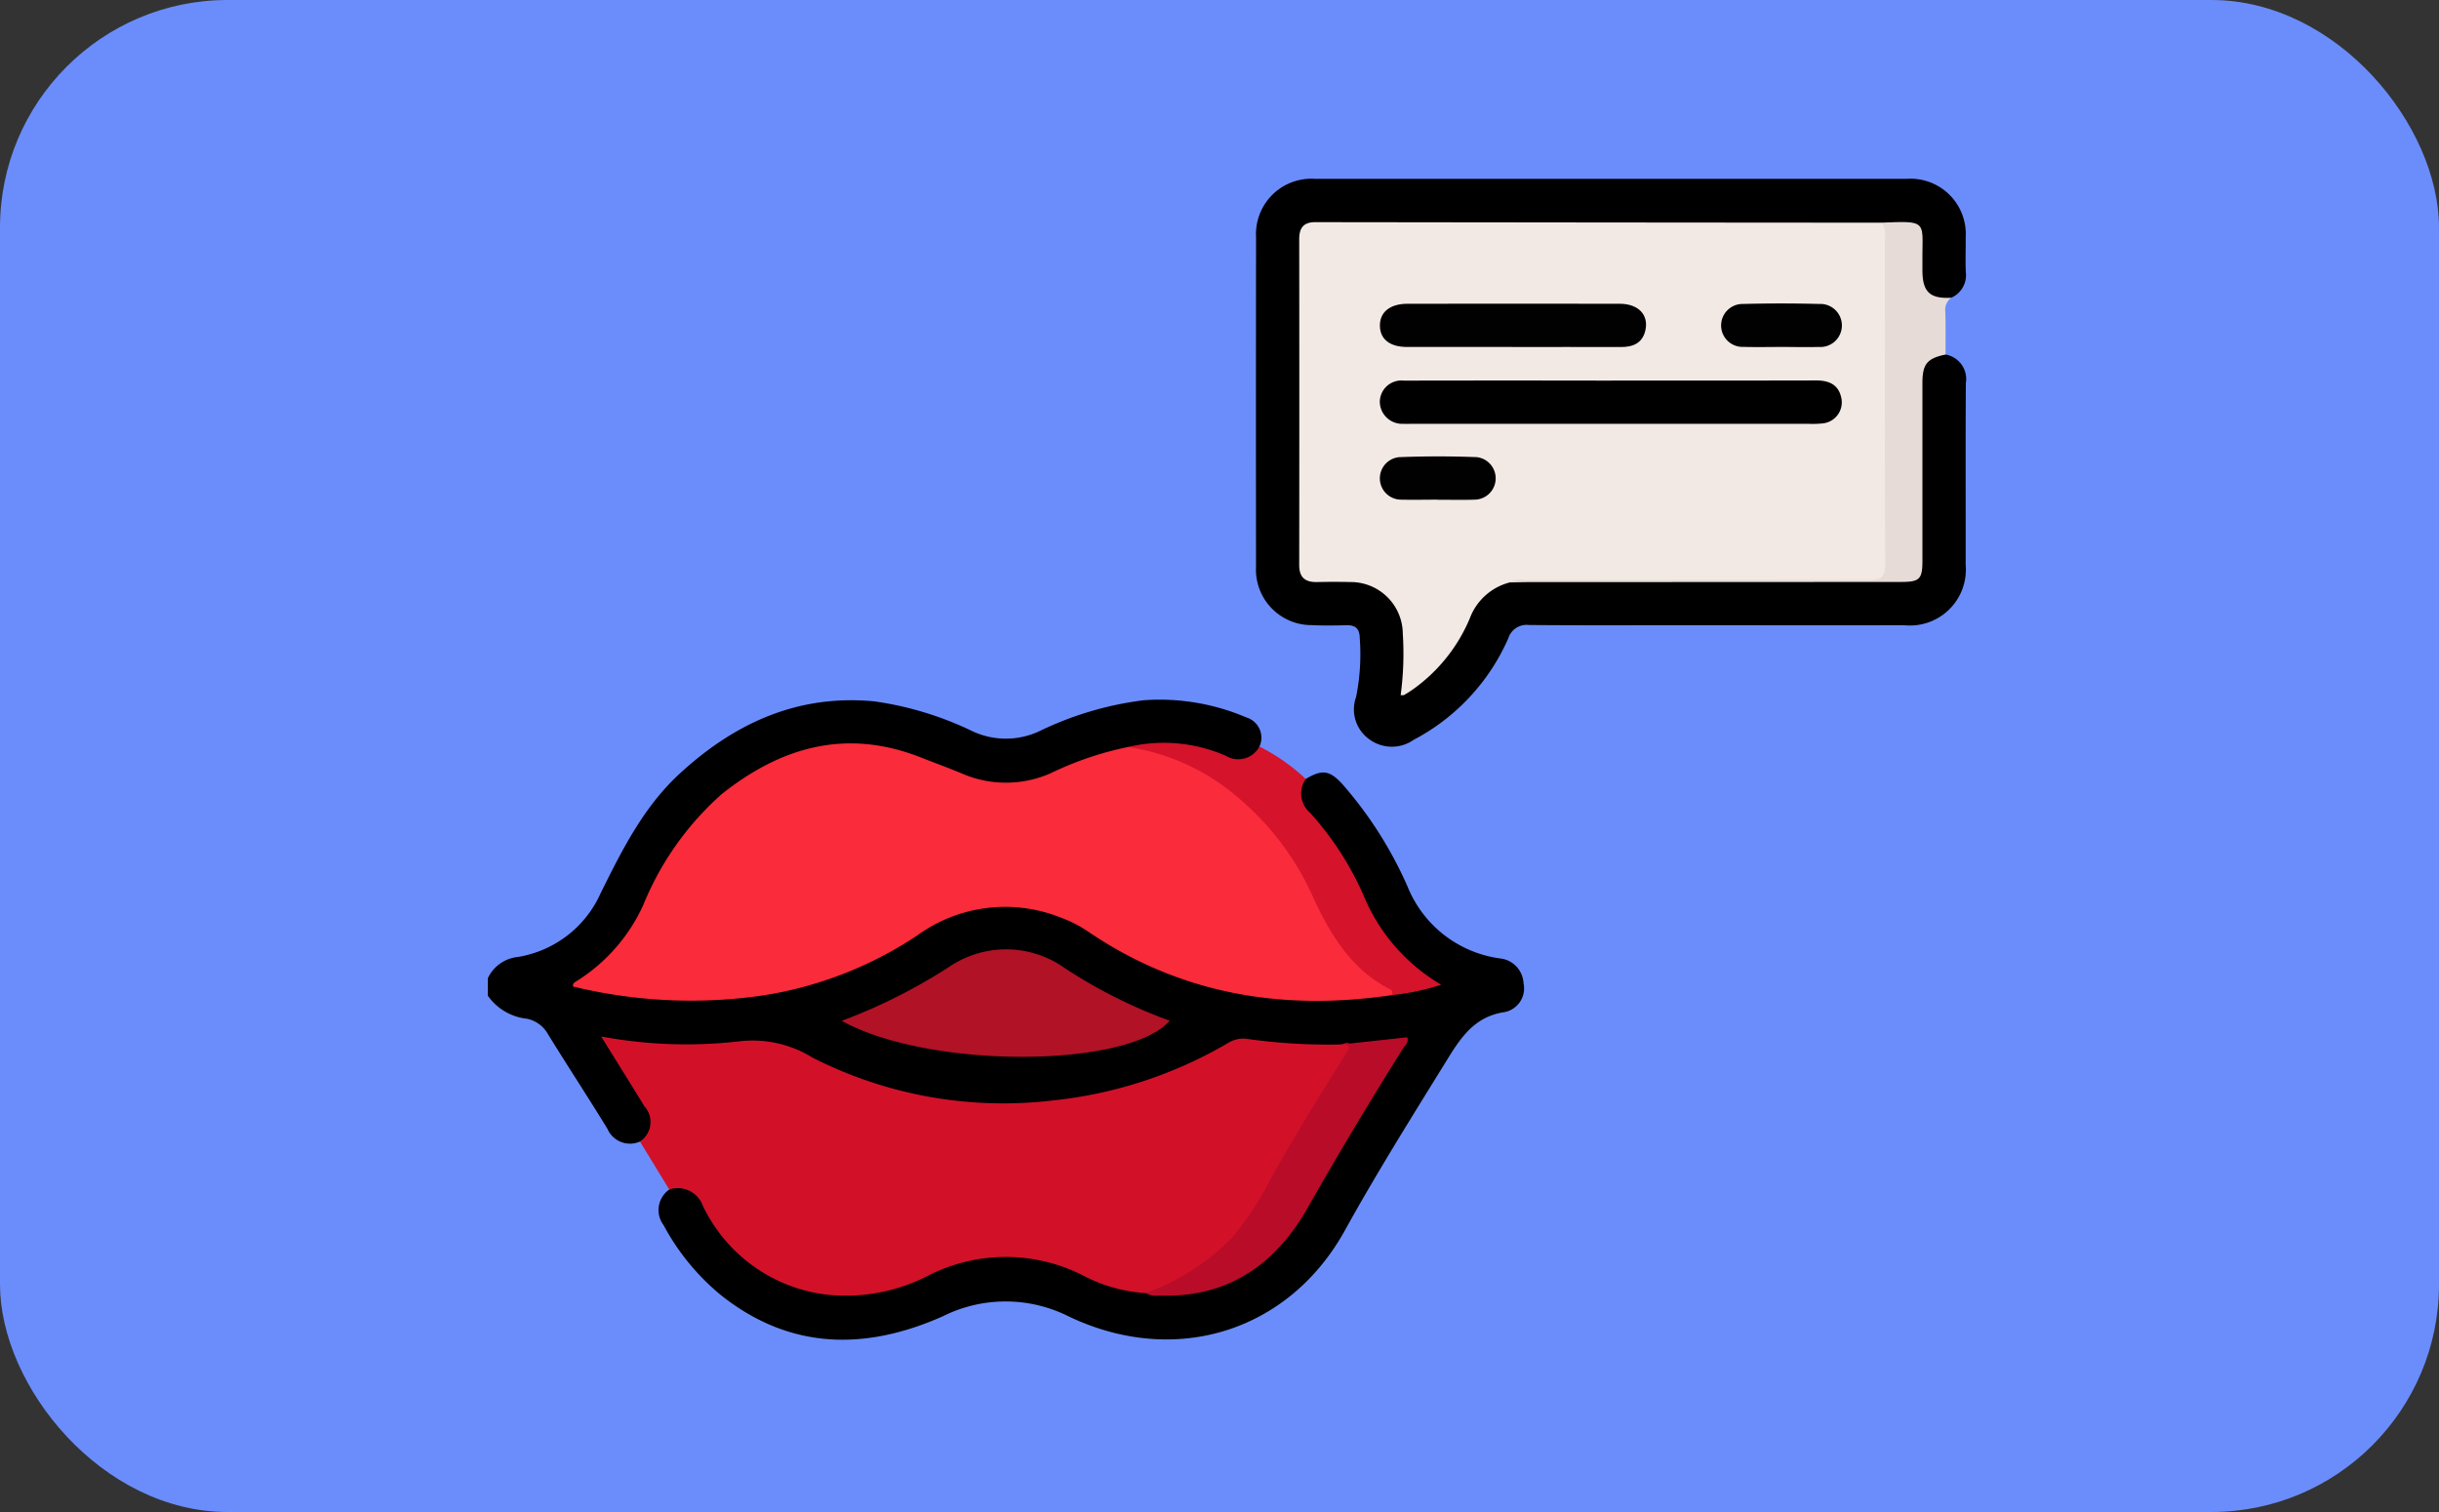 <svg xmlns="http://www.w3.org/2000/svg" xmlns:xlink="http://www.w3.org/1999/xlink" width="150" height="93" viewBox="0 0 150 93">
  <rect x="0" y="0" width="150" height="93" fill="#333333" stroke="none"/>
  <defs>
    <clipPath id="clip-path">
      <rect id="Rectángulo_338999" data-name="Rectángulo 338999" width="90.902" height="71.4" fill="none"/>
    </clipPath>
  </defs>
  <g id="Grupo_983733" data-name="Grupo 983733" transform="translate(-328 -1185)">
    <rect id="Rectángulo_338759" data-name="Rectángulo 338759" width="150" height="93" rx="14" transform="translate(328 1185)" fill="#6b8dfc"/>
    <g id="Grupo_983732" data-name="Grupo 983732" transform="translate(358 1196)" clip-path="url(#clip-path)">
      <path id="Trazado_211020" data-name="Trazado 211020" d="M9.361,74.238a1.507,1.507,0,0,1-2-.777C6.16,71.5,4.9,69.582,3.693,67.623A1.912,1.912,0,0,0,2.4,66.685,3.377,3.377,0,0,1,0,65.266V64.2a2.291,2.291,0,0,1,1.836-1.312A6.771,6.771,0,0,0,6.95,58.942c1.314-2.648,2.64-5.3,4.855-7.336,3.375-3.105,7.273-4.895,11.972-4.441a20.428,20.428,0,0,1,6.064,1.852,4.85,4.85,0,0,0,4.089-.022,20.459,20.459,0,0,1,6.412-1.9,13.579,13.579,0,0,1,6.308,1.058,1.3,1.3,0,0,1,.805,1.795,1.318,1.318,0,0,1-1.862.879c-.678-.209-1.35-.436-2.042-.6a8.485,8.485,0,0,0-4.119-.056,21,21,0,0,0-4.519,1.557,7.323,7.323,0,0,1-5.777.139c-.939-.359-1.871-.737-2.811-1.094-4.168-1.584-7.886-.587-11.351,1.935a16.231,16.231,0,0,0-4.838,6.362,12.73,12.73,0,0,1-4.389,5.421,15.2,15.2,0,0,0,3.557.677,26.842,26.842,0,0,0,10.107-.685,24.646,24.646,0,0,0,6.914-3.145,10.843,10.843,0,0,1,4.166-1.659,9.289,9.289,0,0,1,6.745,1.565,24.042,24.042,0,0,0,10.188,3.876,28.45,28.45,0,0,0,8.032-.084c.851-.063,1.662-.331,2.725-.477-2.75-1.525-3.84-4.111-5.144-6.532a22.082,22.082,0,0,0-2.726-4.009,1.372,1.372,0,0,1-.009-2.079c1.008-.6,1.461-.543,2.241.3a24.45,24.45,0,0,1,4.025,6.323,7.171,7.171,0,0,0,5.671,4.412A1.619,1.619,0,0,1,63.7,64.512a1.485,1.485,0,0,1-1.157,1.763c-1.918.282-2.755,1.65-3.648,3.1-2.108,3.413-4.238,6.811-6.18,10.324-3.447,6.234-10.436,8.431-17,5.291a8.638,8.638,0,0,0-7.725-.006c-4.75,2.114-9.4,2.092-13.665-1.308a14.318,14.318,0,0,1-3.514-4.294,1.536,1.536,0,0,1,.35-2.19,1.436,1.436,0,0,1,2.171.741,11.061,11.061,0,0,0,2.682,3.383c3.083,2.572,6.508,2.635,10.106,1.33.889-.323,1.73-.766,2.631-1.063a9.922,9.922,0,0,1,7.506.51,17.818,17.818,0,0,0,4.137,1.285,8.727,8.727,0,0,0,6.636-1.523,10.623,10.623,0,0,0,3.241-3.7c1.725-3.166,3.63-6.222,5.527-9.285a1.486,1.486,0,0,0,.323-.736c-1.252.162-2.478.141-3.691.338a21.263,21.263,0,0,1-5.123-.221,3.324,3.324,0,0,0-2.115.411A27.606,27.606,0,0,1,32.483,72.1a28.442,28.442,0,0,1-11.327-2.149,28.655,28.655,0,0,1-2.676-1.385,2.465,2.465,0,0,0-1.526-.36,30.205,30.205,0,0,1-8.827-.029.928.928,0,0,0-.513.035,24.013,24.013,0,0,0,1.547,2.614,15.388,15.388,0,0,1,.849,1.454,1.317,1.317,0,0,1-.65,1.957" transform="translate(0 -15.025)"/>
      <path id="Trazado_211021" data-name="Trazado 211021" d="M43.729,93.289A9.562,9.562,0,0,1,40,92.265a10.481,10.481,0,0,0-9.708-.019,11.011,11.011,0,0,1-6.37,1.111A9.718,9.718,0,0,1,16.5,87.922a1.642,1.642,0,0,0-2.07-1.008l-1.8-2.95a1.434,1.434,0,0,0,.27-2.172c-.858-1.406-1.733-2.8-2.655-4.289a28.576,28.576,0,0,0,8.48.3,6.981,6.981,0,0,1,4.5.99A25.835,25.835,0,0,0,38,81.44a26.75,26.75,0,0,0,10.845-3.564,1.751,1.751,0,0,1,1.195-.214,35.844,35.844,0,0,0,5.742.331c.2-.074.436-.165.558.047.153.263-.046.508-.183.73-1.07,1.734-2.128,3.475-3.192,5.214a60.849,60.849,0,0,1-3.121,5.248,11.6,11.6,0,0,1-5.1,3.842,1.8,1.8,0,0,1-1.018.216" transform="translate(-3.272 -24.751)" fill="#d21129"/>
      <path id="Trazado_211022" data-name="Trazado 211022" d="M111.817,10.807a1.526,1.526,0,0,1,1.248,1.753c-.024,3.728-.006,7.455-.011,11.183a3.439,3.439,0,0,1-3.79,3.712c-4.5.013-8.993,0-13.49,0-3.195,0-6.391.016-9.585-.013a1.176,1.176,0,0,0-1.263.818A12.911,12.911,0,0,1,79.114,34.5a2.337,2.337,0,0,1-2.733-.025,2.252,2.252,0,0,1-.818-2.6,13.253,13.253,0,0,0,.228-3.618c-.01-.564-.237-.811-.8-.8-.71.014-1.421.029-2.13-.007a3.416,3.416,0,0,1-3.45-3.612Q69.4,13.72,69.413,3.6A3.407,3.407,0,0,1,73.042,0Q91.236,0,109.429,0A3.4,3.4,0,0,1,113.055,3.6c.006.71-.022,1.421.007,2.13a1.514,1.514,0,0,1-.893,1.583c-1.115.574-2.047-.4-2.033-1.514.007-.618-.007-1.237-.007-1.855,0-.7-.32-1.036-1.022-1.013-.412.013-.824-.021-1.237,0q-16.629.01-33.256,0c-.3,0-.591,0-.887,0-1.209.018-1.4.184-1.4,1.393q-.02,9.4,0,18.8c0,1.147.268,1.4,1.41,1.448.442.018.886,0,1.33.008A3.464,3.464,0,0,1,78.7,28.107c.035.826.014,1.655.005,2.482a.533.533,0,0,0,.2.555,9.472,9.472,0,0,0,2.868-3.124A14.314,14.314,0,0,0,82.5,26.6a3.43,3.43,0,0,1,2.556-1.985c7.422-.025,14.844-.006,22.267-.01.591,0,1.182-.039,1.772-.052a.907.907,0,0,0,1-.99c.029-.739.015-1.478.016-2.218,0-2.838,0-5.677,0-8.516a2.262,2.262,0,0,1,.461-1.666c.334-.355.713-.645,1.244-.357" transform="translate(-22.164 0)"/>
      <path id="Trazado_211023" data-name="Trazado 211023" d="M119.14,12.054c-1.131.234-1.422.583-1.423,1.75q0,5.458,0,10.916c0,1.156-.164,1.321-1.334,1.322q-11.4.007-22.806.01c-.414,0-.828.013-1.241.02.19-.534.67-.41,1.05-.42,1.3-.035,2.6-.014,3.9-.014q8.243,0,16.487,0c1.319,0,1.349-.029,1.35-1.327q0-9.661,0-19.324a2.161,2.161,0,0,1,.11-1.045c2.851-.114,2.47-.093,2.484,2.333,0,.206,0,.413,0,.619.007,1.311.465,1.74,1.775,1.666a.9.9,0,0,0-.368.835c.029.887.014,1.774.016,2.662" transform="translate(-29.487 -1.247)" fill="#e7dbd8"/>
      <path id="Trazado_211024" data-name="Trazado 211024" d="M57.843,51.212a9.514,9.514,0,0,1,6.035.549,1.47,1.47,0,0,0,2.05-.579,12.16,12.16,0,0,1,2.848,1.993,1.563,1.563,0,0,0,.261,2.077,18.7,18.7,0,0,1,3.3,5.1,11.406,11.406,0,0,0,4.767,5.48,14.529,14.529,0,0,1-3.068.645c-2.516-1.373-3.94-3.624-5.127-6.137a15.551,15.551,0,0,0-7.6-7.86,12.915,12.915,0,0,0-2.75-.979c-.252-.052-.542-.034-.715-.29" transform="translate(-18.472 -16.265)" fill="#d5132b"/>
      <path id="Trazado_211025" data-name="Trazado 211025" d="M41.83,51.24a13.362,13.362,0,0,1,6.722,3.068,17.1,17.1,0,0,1,4.754,6.374c1.071,2.251,2.341,4.289,4.652,5.464.194.1.129.225.067.361-6.719.984-13.006-.06-18.7-3.95a7.794,7.794,0,0,0-1.656-.835A9.191,9.191,0,0,0,28.9,62.81a23.614,23.614,0,0,1-9.757,3.745A30.736,30.736,0,0,1,7.7,65.972c-.031-.207.111-.264.235-.341a10.8,10.8,0,0,0,4.085-4.671,18.341,18.341,0,0,1,4.82-6.819c3.672-2.925,7.691-4.056,12.243-2.262.851.335,1.713.645,2.557,1a6.783,6.783,0,0,0,5.423-.021A20.316,20.316,0,0,1,41.83,51.24" transform="translate(-2.459 -16.293)" fill="#fa2b3a"/>
      <path id="Trazado_211026" data-name="Trazado 211026" d="M31.988,74.023a34.173,34.173,0,0,0,6.736-3.405,6.218,6.218,0,0,1,6.881.1,30.664,30.664,0,0,0,6.549,3.3c-2.566,2.938-14.8,2.981-20.167.01" transform="translate(-10.215 -22.236)" fill="#b11226"/>
      <path id="Trazado_211027" data-name="Trazado 211027" d="M59.438,93.312a14.078,14.078,0,0,0,5.306-3.407,18.412,18.412,0,0,0,2.328-3.524c1.455-2.629,3.043-5.175,4.632-7.721.2-.321.479-.631-.21-.645l4.031-.44c.123.327-.134.5-.262.7q-3.044,4.842-5.871,9.814c-1.987,3.49-4.924,5.52-9.1,5.374a1.381,1.381,0,0,1-.856-.156" transform="translate(-18.982 -24.774)" fill="#b90c29"/>
      <path id="Trazado_211028" data-name="Trazado 211028" d="M109.158,3.942a1.655,1.655,0,0,1,.176,1.028c0,6.651-.016,13.3.022,19.952,0,.86-.288,1.009-1.06,1.006-6.976-.026-13.951-.017-20.927-.009-.37,0-.773-.128-1.109.154A3.572,3.572,0,0,0,83.8,28.3a10.2,10.2,0,0,1-3.435,4.31c-.19.139-.391.263-.593.383-.044.026-.114.009-.218.014a19.062,19.062,0,0,0,.132-3.782,3.2,3.2,0,0,0-3.243-3.176c-.679-.018-1.36-.014-2.04,0-.725.013-1.09-.288-1.088-1.053q.013-10.021,0-20.041c0-.684.263-1.045.993-1.043q17.424.023,34.848.033" transform="translate(-23.413 -1.248)" fill="#f2e9e5"/>
      <path id="Trazado_211029" data-name="Trazado 211029" d="M94.858,18.224c4.2,0,8.394.006,12.591-.005.814,0,1.391.281,1.544,1.124a1.3,1.3,0,0,1-1.147,1.516,5.552,5.552,0,0,1-.885.027h-24.3c-.207,0-.415.01-.621,0a1.375,1.375,0,0,1-1.44-1.365,1.329,1.329,0,0,1,1.484-1.291q6.384-.013,12.768,0" transform="translate(-25.741 -5.818)"/>
      <path id="Trazado_211030" data-name="Trazado 211030" d="M88.759,13.943c-2.16,0-4.319,0-6.479,0-1.058,0-1.656-.474-1.674-1.287-.018-.849.608-1.369,1.7-1.371q6.524-.01,13.047,0c1.142,0,1.787.673,1.583,1.618-.174.807-.76,1.048-1.523,1.044-2.219-.01-4.438,0-6.657,0" transform="translate(-25.741 -3.601)" fill="#010101"/>
      <path id="Trazado_211031" data-name="Trazado 211031" d="M115.121,13.938c-.768,0-1.536.018-2.3-.005a1.321,1.321,0,1,1-.051-2.64q2.346-.061,4.694,0a1.325,1.325,0,1,1-.037,2.644c-.767.022-1.536,0-2.3,0" transform="translate(-35.58 -3.597)" fill="#010101"/>
      <path id="Trazado_211032" data-name="Trazado 211032" d="M84.125,27.741c-.739,0-1.479.017-2.218,0a1.31,1.31,0,0,1-.119-2.614c1.594-.061,3.194-.063,4.787,0a1.312,1.312,0,0,1-.144,2.614c-.768.025-1.538.005-2.306.005" transform="translate(-25.741 -8.008)" fill="#010101"/>
    </g>
  </g>
</svg>
